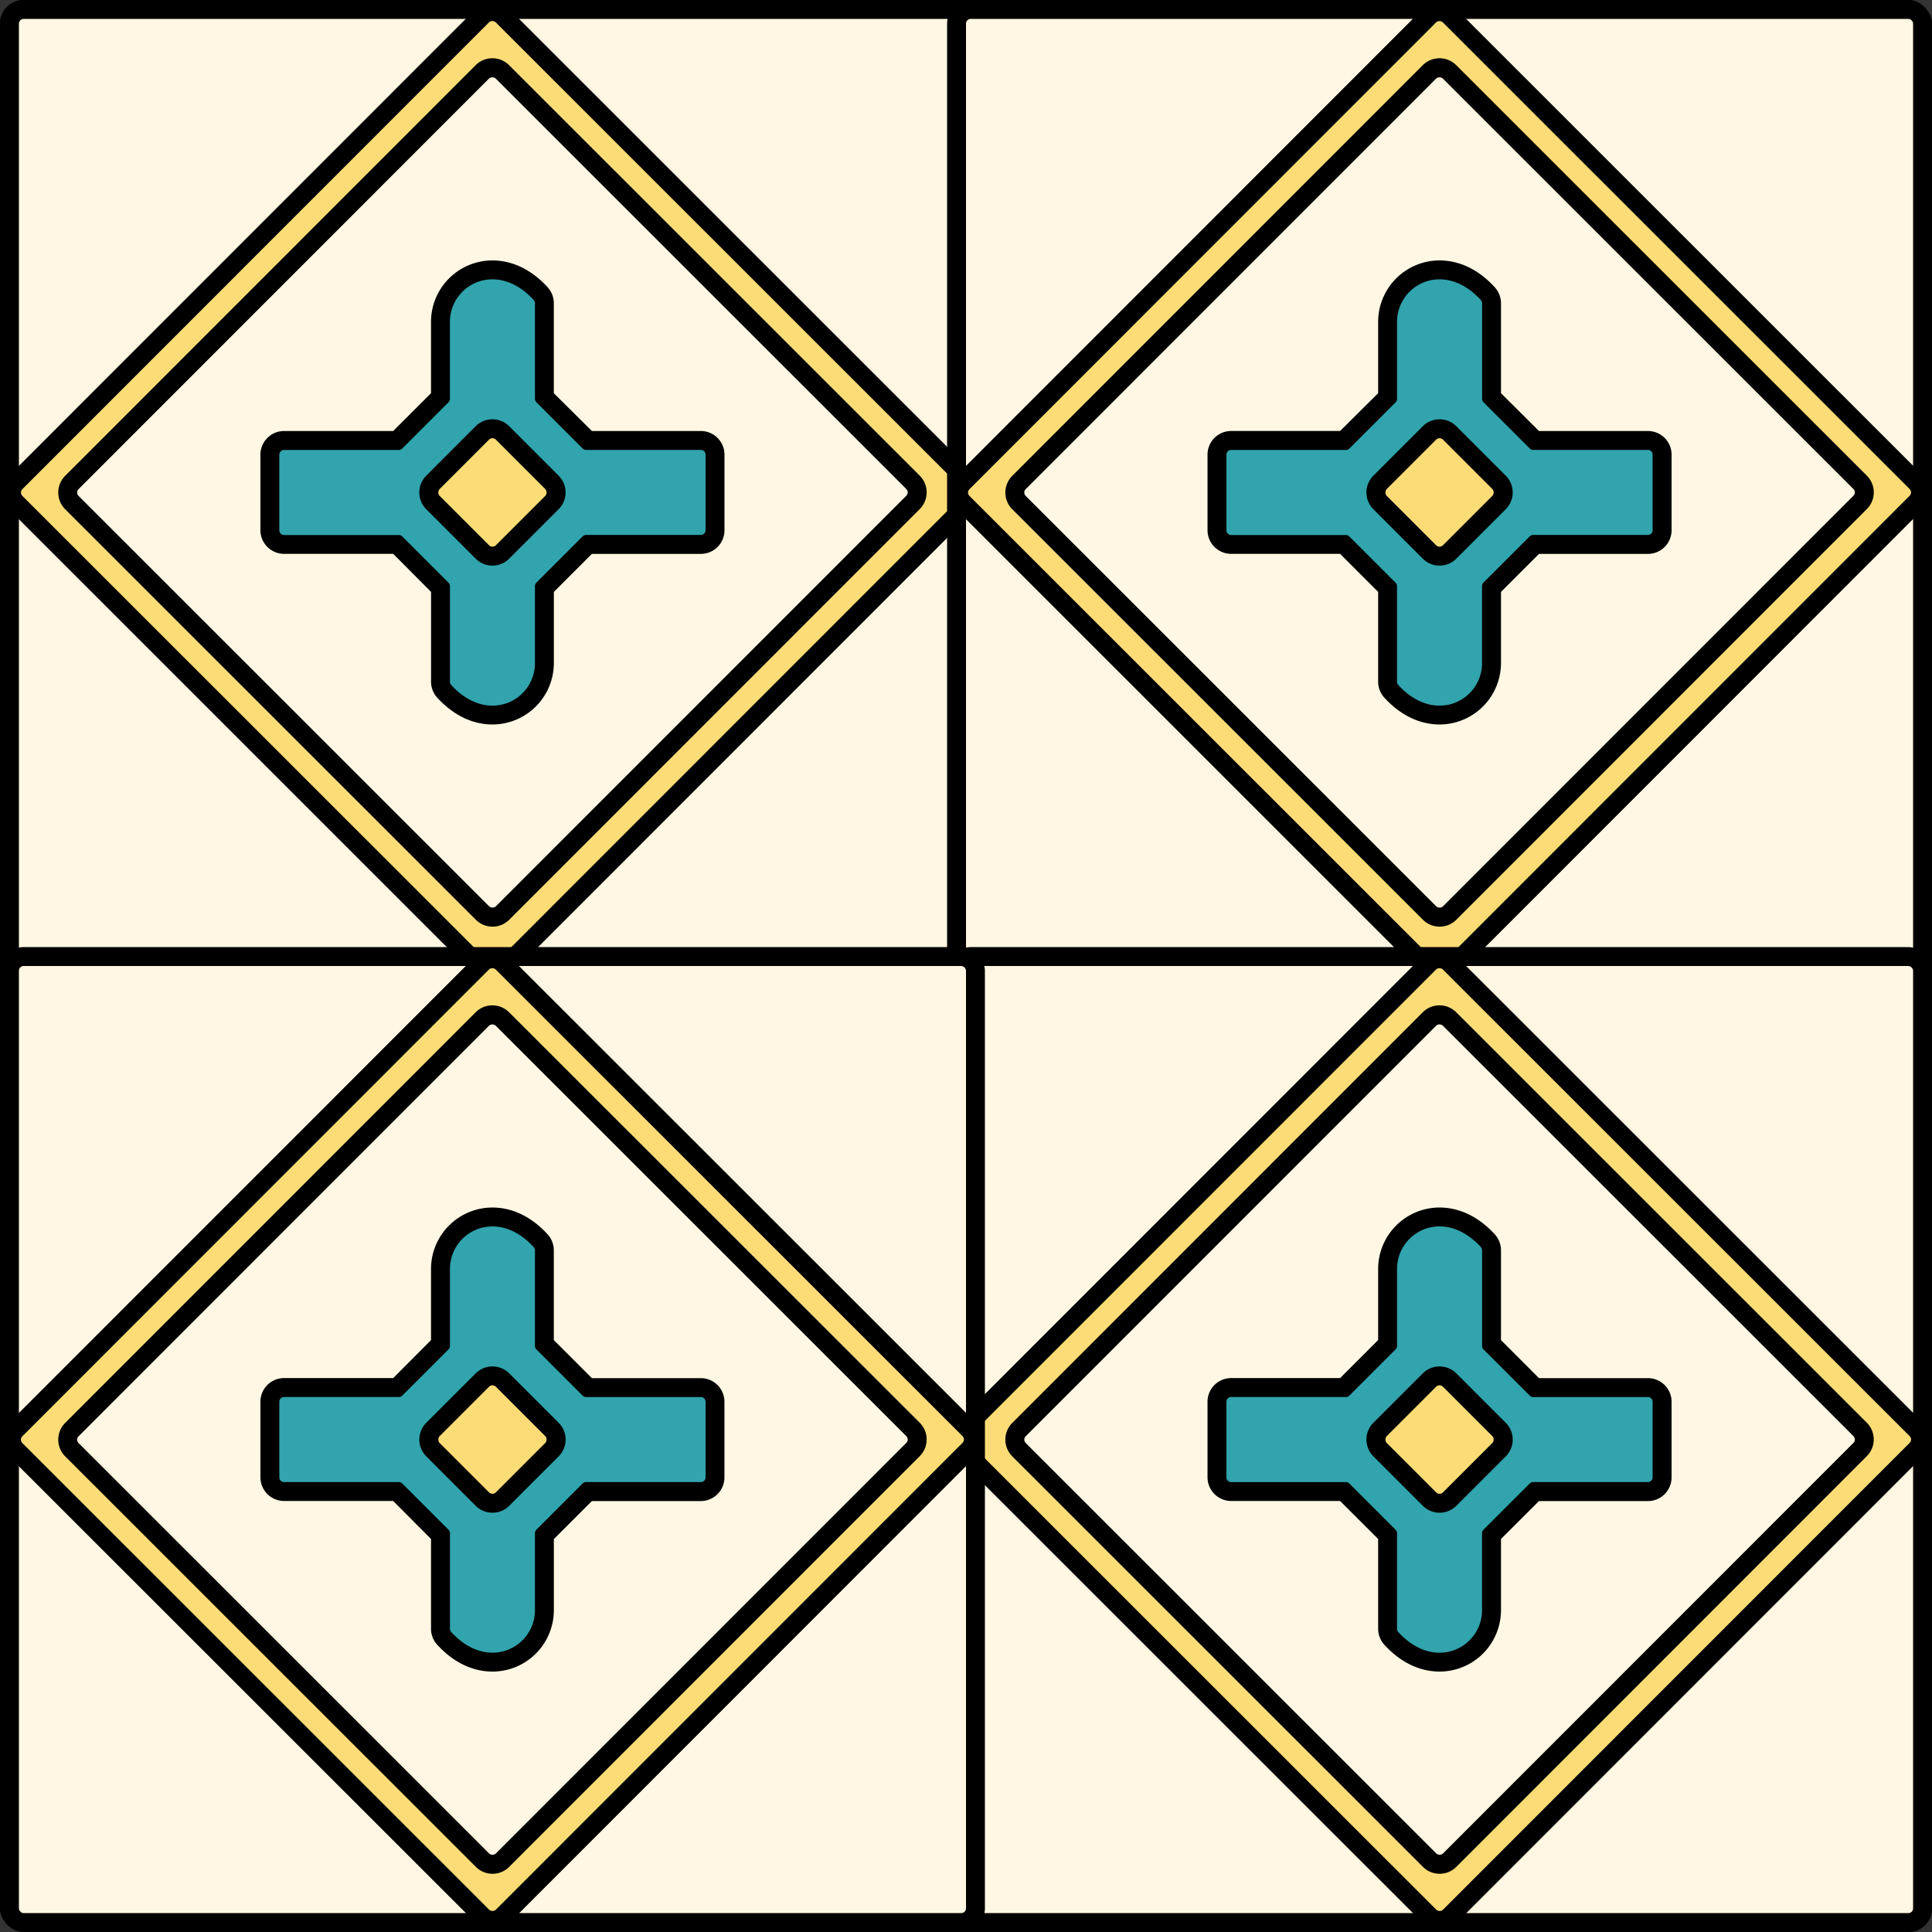 <?xml version="1.0"?>
<svg xmlns="http://www.w3.org/2000/svg" viewBox="0 0 511 511"><rect x="0" y="0" width="511" height="511" fill="#333333" stroke="none"/><defs><style>.cls-1{fill:#fff7e3;}.cls-2{fill:#fbdc77;}.cls-3{fill:#31a4ad;}</style></defs><g id="Layer_2" data-name="Layer 2"><g id="Layer_3_copy" data-name="Layer 3 copy"><g id="_55" data-name="55"><rect width="511" height="511" rx="6.25"/><rect class="cls-1" x="5" y="5" width="501" height="501" rx="1.25"/><rect width="260.5" height="260.5" rx="6.25"/><rect class="cls-1" x="5" y="5" width="250.5" height="250.5" rx="1.25"/><path d="M130.27,260a6.21,6.21,0,0,1-4.42-1.83L2.37,134.7a6.26,6.26,0,0,1,0-8.85L125.81,2.37a6.25,6.25,0,0,1,8.84,0L258.13,125.81a6.25,6.25,0,0,1,0,8.84L134.7,258.13A6.25,6.25,0,0,1,130.27,260Z"/><rect class="cls-2" x="41.7" y="41.7" width="177.1" height="177.1" rx="1.25" transform="translate(-53.95 130.28) rotate(-45.01)"/><path d="M130.27,245.09a6.21,6.21,0,0,1-4.42-1.83L17.24,134.69a6.25,6.25,0,0,1,0-8.84L125.81,17.24a6.25,6.25,0,0,1,8.84,0L243.26,125.81a6.25,6.25,0,0,1,0,8.84L134.69,243.26A6.21,6.21,0,0,1,130.27,245.09Z"/><rect class="cls-1" x="52.21" y="52.21" width="156.07" height="156.07" rx="1.25" transform="translate(-53.95 130.28) rotate(-45.01)"/><path d="M130.25,191.62c-3.69,0-9.23-1.23-14.6-7.09a6.24,6.24,0,0,1-1.64-4.24V156.55L104,146.49H75.13a6.26,6.26,0,0,1-6.25-6.25v-20A6.26,6.26,0,0,1,75.13,114H104L114,104V85.12a16.26,16.26,0,0,1,16.24-16.24c3.7,0,9.23,1.23,14.6,7.09a6.29,6.29,0,0,1,1.64,4.24V104L156.55,114h28.82a6.25,6.25,0,0,1,6.25,6.25v20a6.25,6.25,0,0,1-6.25,6.25H156.55l-10.06,10.06v18.83A16.26,16.26,0,0,1,130.25,191.62Z"/><path class="cls-3" d="M185.37,119H155a1.26,1.26,0,0,1-.89-.37l-12.25-12.25a1.28,1.28,0,0,1-.37-.89V80.21a1.23,1.23,0,0,0-.33-.86C131.3,68.59,119,75.42,119,85.12V105.5a1.24,1.24,0,0,1-.37.89l-12.25,12.25a1.24,1.24,0,0,1-.89.37H75.13a1.25,1.25,0,0,0-1.25,1.25v20a1.25,1.25,0,0,0,1.25,1.25H105.5a1.28,1.28,0,0,1,.89.37l12.25,12.25a1.26,1.26,0,0,1,.37.89v25.29a1.28,1.28,0,0,0,.33.86c9.86,10.76,22.15,3.93,22.15-5.77V155a1.3,1.3,0,0,1,.37-.89l12.25-12.25a1.3,1.3,0,0,1,.89-.37h30.37a1.25,1.25,0,0,0,1.25-1.25v-20A1.25,1.25,0,0,0,185.37,119Z"/><path d="M130.25,149.6a6.27,6.27,0,0,1-4.44-1.84l-13.07-13.07a6.29,6.29,0,0,1,0-8.88l13.06-13.07a6.28,6.28,0,0,1,8.88,0l13.07,13.07a6.28,6.28,0,0,1,0,8.88l-13.07,13.07A6.27,6.27,0,0,1,130.25,149.6Z"/><rect class="cls-2" x="119.73" y="119.73" width="21.04" height="21.04" rx="1.28" transform="translate(130.25 -53.95) rotate(45)"/><rect x="250.5" width="260.5" height="260.5" rx="6.25"/><rect class="cls-1" x="255.5" y="5" width="250.5" height="250.5" rx="1.25"/><path d="M380.78,260a6.21,6.21,0,0,1-4.42-1.83L252.88,134.7a6.24,6.24,0,0,1-1.84-4.43,6.18,6.18,0,0,1,1.84-4.42L376.31,2.37a6.25,6.25,0,0,1,8.84,0L508.63,125.81a6.25,6.25,0,0,1,0,8.84L385.2,258.13A6.21,6.21,0,0,1,380.78,260Z"/><rect class="cls-2" x="292.2" y="41.7" width="177.1" height="177.1" rx="1.25" transform="translate(19.45 307.45) rotate(-45.01)"/><path d="M380.77,245.09a6.21,6.21,0,0,1-4.42-1.83L267.74,134.69a6.25,6.25,0,0,1,0-8.84L376.31,17.24a6.26,6.26,0,0,1,8.85,0l108.6,108.57a6.23,6.23,0,0,1,0,8.84L385.2,243.26A6.25,6.25,0,0,1,380.77,245.09Z"/><rect class="cls-1" x="302.72" y="52.21" width="156.07" height="156.07" rx="1.25" transform="translate(19.45 307.45) rotate(-45.01)"/><path d="M380.75,191.62c-3.69,0-9.22-1.23-14.6-7.09a6.29,6.29,0,0,1-1.64-4.24V156.55l-10.06-10.06H325.64a6.26,6.26,0,0,1-6.26-6.25v-20a6.26,6.26,0,0,1,6.26-6.25h28.81L364.51,104V85.12a16.26,16.26,0,0,1,16.24-16.24c3.7,0,9.23,1.23,14.6,7.09A6.3,6.3,0,0,1,397,80.21V104L407.05,114h28.82a6.25,6.25,0,0,1,6.25,6.25v20a6.25,6.25,0,0,1-6.25,6.25H407.05L397,156.55v18.83A16.27,16.27,0,0,1,380.75,191.62Z"/><path class="cls-3" d="M435.87,119H405.5a1.22,1.22,0,0,1-.88-.37l-12.26-12.25a1.27,1.27,0,0,1-.36-.89V80.21a1.28,1.28,0,0,0-.33-.86c-9.87-10.76-22.16-3.93-22.16,5.77V105.5a1.24,1.24,0,0,1-.37.89l-12.25,12.25a1.22,1.22,0,0,1-.88.37H325.64a1.25,1.25,0,0,0-1.26,1.25v20a1.25,1.25,0,0,0,1.26,1.25H356a1.26,1.26,0,0,1,.88.37l12.25,12.25a1.26,1.26,0,0,1,.37.89v25.29a1.28,1.28,0,0,0,.33.86c9.86,10.76,22.16,3.93,22.16-5.77V155a1.29,1.29,0,0,1,.36-.89l12.26-12.25a1.26,1.26,0,0,1,.88-.37h30.37a1.25,1.25,0,0,0,1.25-1.25v-20A1.25,1.25,0,0,0,435.87,119Z"/><path d="M380.75,149.6a6.28,6.28,0,0,1-4.44-1.84l-13.06-13.07a6.28,6.28,0,0,1,0-8.88l13.06-13.07a6.28,6.28,0,0,1,8.88,0l13.07,13.07a6.28,6.28,0,0,1,0,8.88l-13.07,13.07A6.25,6.25,0,0,1,380.75,149.6Z"/><rect class="cls-2" x="370.23" y="119.73" width="21.04" height="21.04" rx="1.28" transform="translate(203.62 -231.08) rotate(45)"/><rect x="250.5" y="250.5" width="260.5" height="260.5" rx="6.25"/><rect class="cls-1" x="255.5" y="255.5" width="250.5" height="250.5" rx="1.25"/><path d="M380.78,510.46a6.21,6.21,0,0,1-4.42-1.83L252.88,385.2a6.26,6.26,0,0,1,0-8.85L376.31,252.88a6.23,6.23,0,0,1,8.84,0L508.63,376.31a6.25,6.25,0,0,1,0,8.84L385.2,508.63A6.21,6.21,0,0,1,380.78,510.46Z"/><rect class="cls-2" x="292.2" y="292.2" width="177.1" height="177.1" rx="1.25" transform="translate(-157.71 380.85) rotate(-45.01)"/><path d="M380.77,495.6a6.18,6.18,0,0,1-4.42-1.84L267.74,385.19a6.25,6.25,0,0,1,0-8.84L376.31,267.74a6.25,6.25,0,0,1,8.85,0l108.6,108.56a6.25,6.25,0,0,1,0,8.84L385.2,493.76A6.22,6.22,0,0,1,380.77,495.6Z"/><rect class="cls-1" x="302.72" y="302.72" width="156.07" height="156.07" rx="1.25" transform="translate(-157.71 380.85) rotate(-45.01)"/><path d="M380.75,442.12c-3.69,0-9.22-1.23-14.6-7.09a6.28,6.28,0,0,1-1.64-4.23V407.05L354.45,397H325.64a6.27,6.27,0,0,1-6.26-6.26v-20a6.26,6.26,0,0,1,6.26-6.25h28.81l10.06-10.06V335.62a16.26,16.26,0,0,1,16.24-16.24c3.7,0,9.23,1.23,14.6,7.09a6.26,6.26,0,0,1,1.65,4.24v23.74l10.05,10.06h28.82a6.25,6.25,0,0,1,6.25,6.25v20a6.26,6.26,0,0,1-6.25,6.26H407.05L397,407.05v18.83A16.26,16.26,0,0,1,380.75,442.12Z"/><path class="cls-3" d="M435.87,369.51H405.5a1.22,1.22,0,0,1-.88-.37l-12.26-12.25A1.25,1.25,0,0,1,392,356v-25.3a1.3,1.3,0,0,0-.33-.86c-9.87-10.76-22.16-3.93-22.16,5.78V356a1.22,1.22,0,0,1-.37.88l-12.25,12.25a1.22,1.22,0,0,1-.88.37H325.64a1.25,1.25,0,0,0-1.26,1.25v20a1.26,1.26,0,0,0,1.26,1.26H356a1.25,1.25,0,0,1,.88.36l12.25,12.25a1.26,1.26,0,0,1,.37.89v25.3a1.28,1.28,0,0,0,.33.85c9.86,10.77,22.16,3.93,22.16-5.77V405.5a1.29,1.29,0,0,1,.36-.89l12.26-12.25a1.25,1.25,0,0,1,.88-.36h30.37a1.26,1.26,0,0,0,1.25-1.26v-20A1.25,1.25,0,0,0,435.87,369.51Z"/><path d="M380.75,400.1a6.24,6.24,0,0,1-4.44-1.84l-13.06-13.07a6.28,6.28,0,0,1,0-8.88l13.06-13.06a6.29,6.29,0,0,1,8.88,0l13.07,13.07a6.28,6.28,0,0,1,0,8.88l-13.07,13.07A6.21,6.21,0,0,1,380.75,400.1Z"/><rect class="cls-2" x="370.23" y="370.23" width="21.04" height="21.04" rx="1.28" transform="translate(380.75 -157.71) rotate(45)"/><rect y="250.5" width="260.5" height="260.5" rx="6.25"/><rect class="cls-1" x="5" y="255.5" width="250.5" height="250.5" rx="1.25"/><path d="M130.27,510.46a6.2,6.2,0,0,1-4.41-1.83L2.37,385.2a6.28,6.28,0,0,1,0-8.85L125.81,252.88a6.23,6.23,0,0,1,8.84,0L258.13,376.31a6.25,6.25,0,0,1,0,8.84L134.7,508.63A6.25,6.25,0,0,1,130.27,510.46Z"/><rect class="cls-2" x="41.7" y="292.2" width="177.1" height="177.1" rx="1.25" transform="translate(-231.12 203.69) rotate(-45.01)"/><path d="M130.27,495.6a6.18,6.18,0,0,1-4.42-1.84L17.24,385.19a6.25,6.25,0,0,1,0-8.84L125.81,267.74a6.25,6.25,0,0,1,8.84,0L243.26,376.31a6.25,6.25,0,0,1,0,8.84L134.69,493.76A6.18,6.18,0,0,1,130.27,495.6Z"/><rect class="cls-1" x="52.21" y="302.72" width="156.07" height="156.07" rx="1.25" transform="translate(-231.12 203.69) rotate(-45.01)"/><path d="M130.25,442.12c-3.69,0-9.23-1.23-14.6-7.09A6.23,6.23,0,0,1,114,430.8V407.05L104,397H75.13a6.27,6.27,0,0,1-6.25-6.26v-20a6.26,6.26,0,0,1,6.25-6.25H104L114,354.45V335.62a16.26,16.26,0,0,1,16.24-16.24c3.7,0,9.23,1.23,14.6,7.09a6.29,6.29,0,0,1,1.64,4.24v23.74l10.06,10.06h28.82a6.25,6.25,0,0,1,6.25,6.25v20a6.26,6.26,0,0,1-6.25,6.26H156.55l-10.06,10.05v18.83A16.25,16.25,0,0,1,130.25,442.12Z"/><path class="cls-3" d="M185.37,369.51H155a1.26,1.26,0,0,1-.89-.37l-12.25-12.25a1.26,1.26,0,0,1-.37-.88v-25.3a1.25,1.25,0,0,0-.33-.86c-9.86-10.76-22.15-3.93-22.15,5.78V356a1.22,1.22,0,0,1-.37.88l-12.25,12.25a1.24,1.24,0,0,1-.89.37H75.13a1.25,1.25,0,0,0-1.25,1.25v20A1.26,1.26,0,0,0,75.13,392H105.5a1.27,1.27,0,0,1,.89.36l12.25,12.25a1.26,1.26,0,0,1,.37.89v25.3a1.28,1.28,0,0,0,.33.85c9.86,10.77,22.15,3.93,22.15-5.77V405.5a1.3,1.3,0,0,1,.37-.89l12.25-12.25A1.29,1.29,0,0,1,155,392h30.37a1.26,1.26,0,0,0,1.25-1.26v-20A1.25,1.25,0,0,0,185.37,369.51Z"/><path d="M130.25,400.1a6.22,6.22,0,0,1-4.44-1.84l-13.06-13.07a6.28,6.28,0,0,1,0-8.88l13.06-13.06a6.29,6.29,0,0,1,8.88,0l13.07,13.07a6.28,6.28,0,0,1,0,8.88l-13.07,13.07A6.21,6.21,0,0,1,130.25,400.1Z"/><rect class="cls-2" x="119.73" y="370.23" width="21.04" height="21.04" rx="1.28" transform="translate(307.38 19.42) rotate(45)"/></g></g></g></svg>
